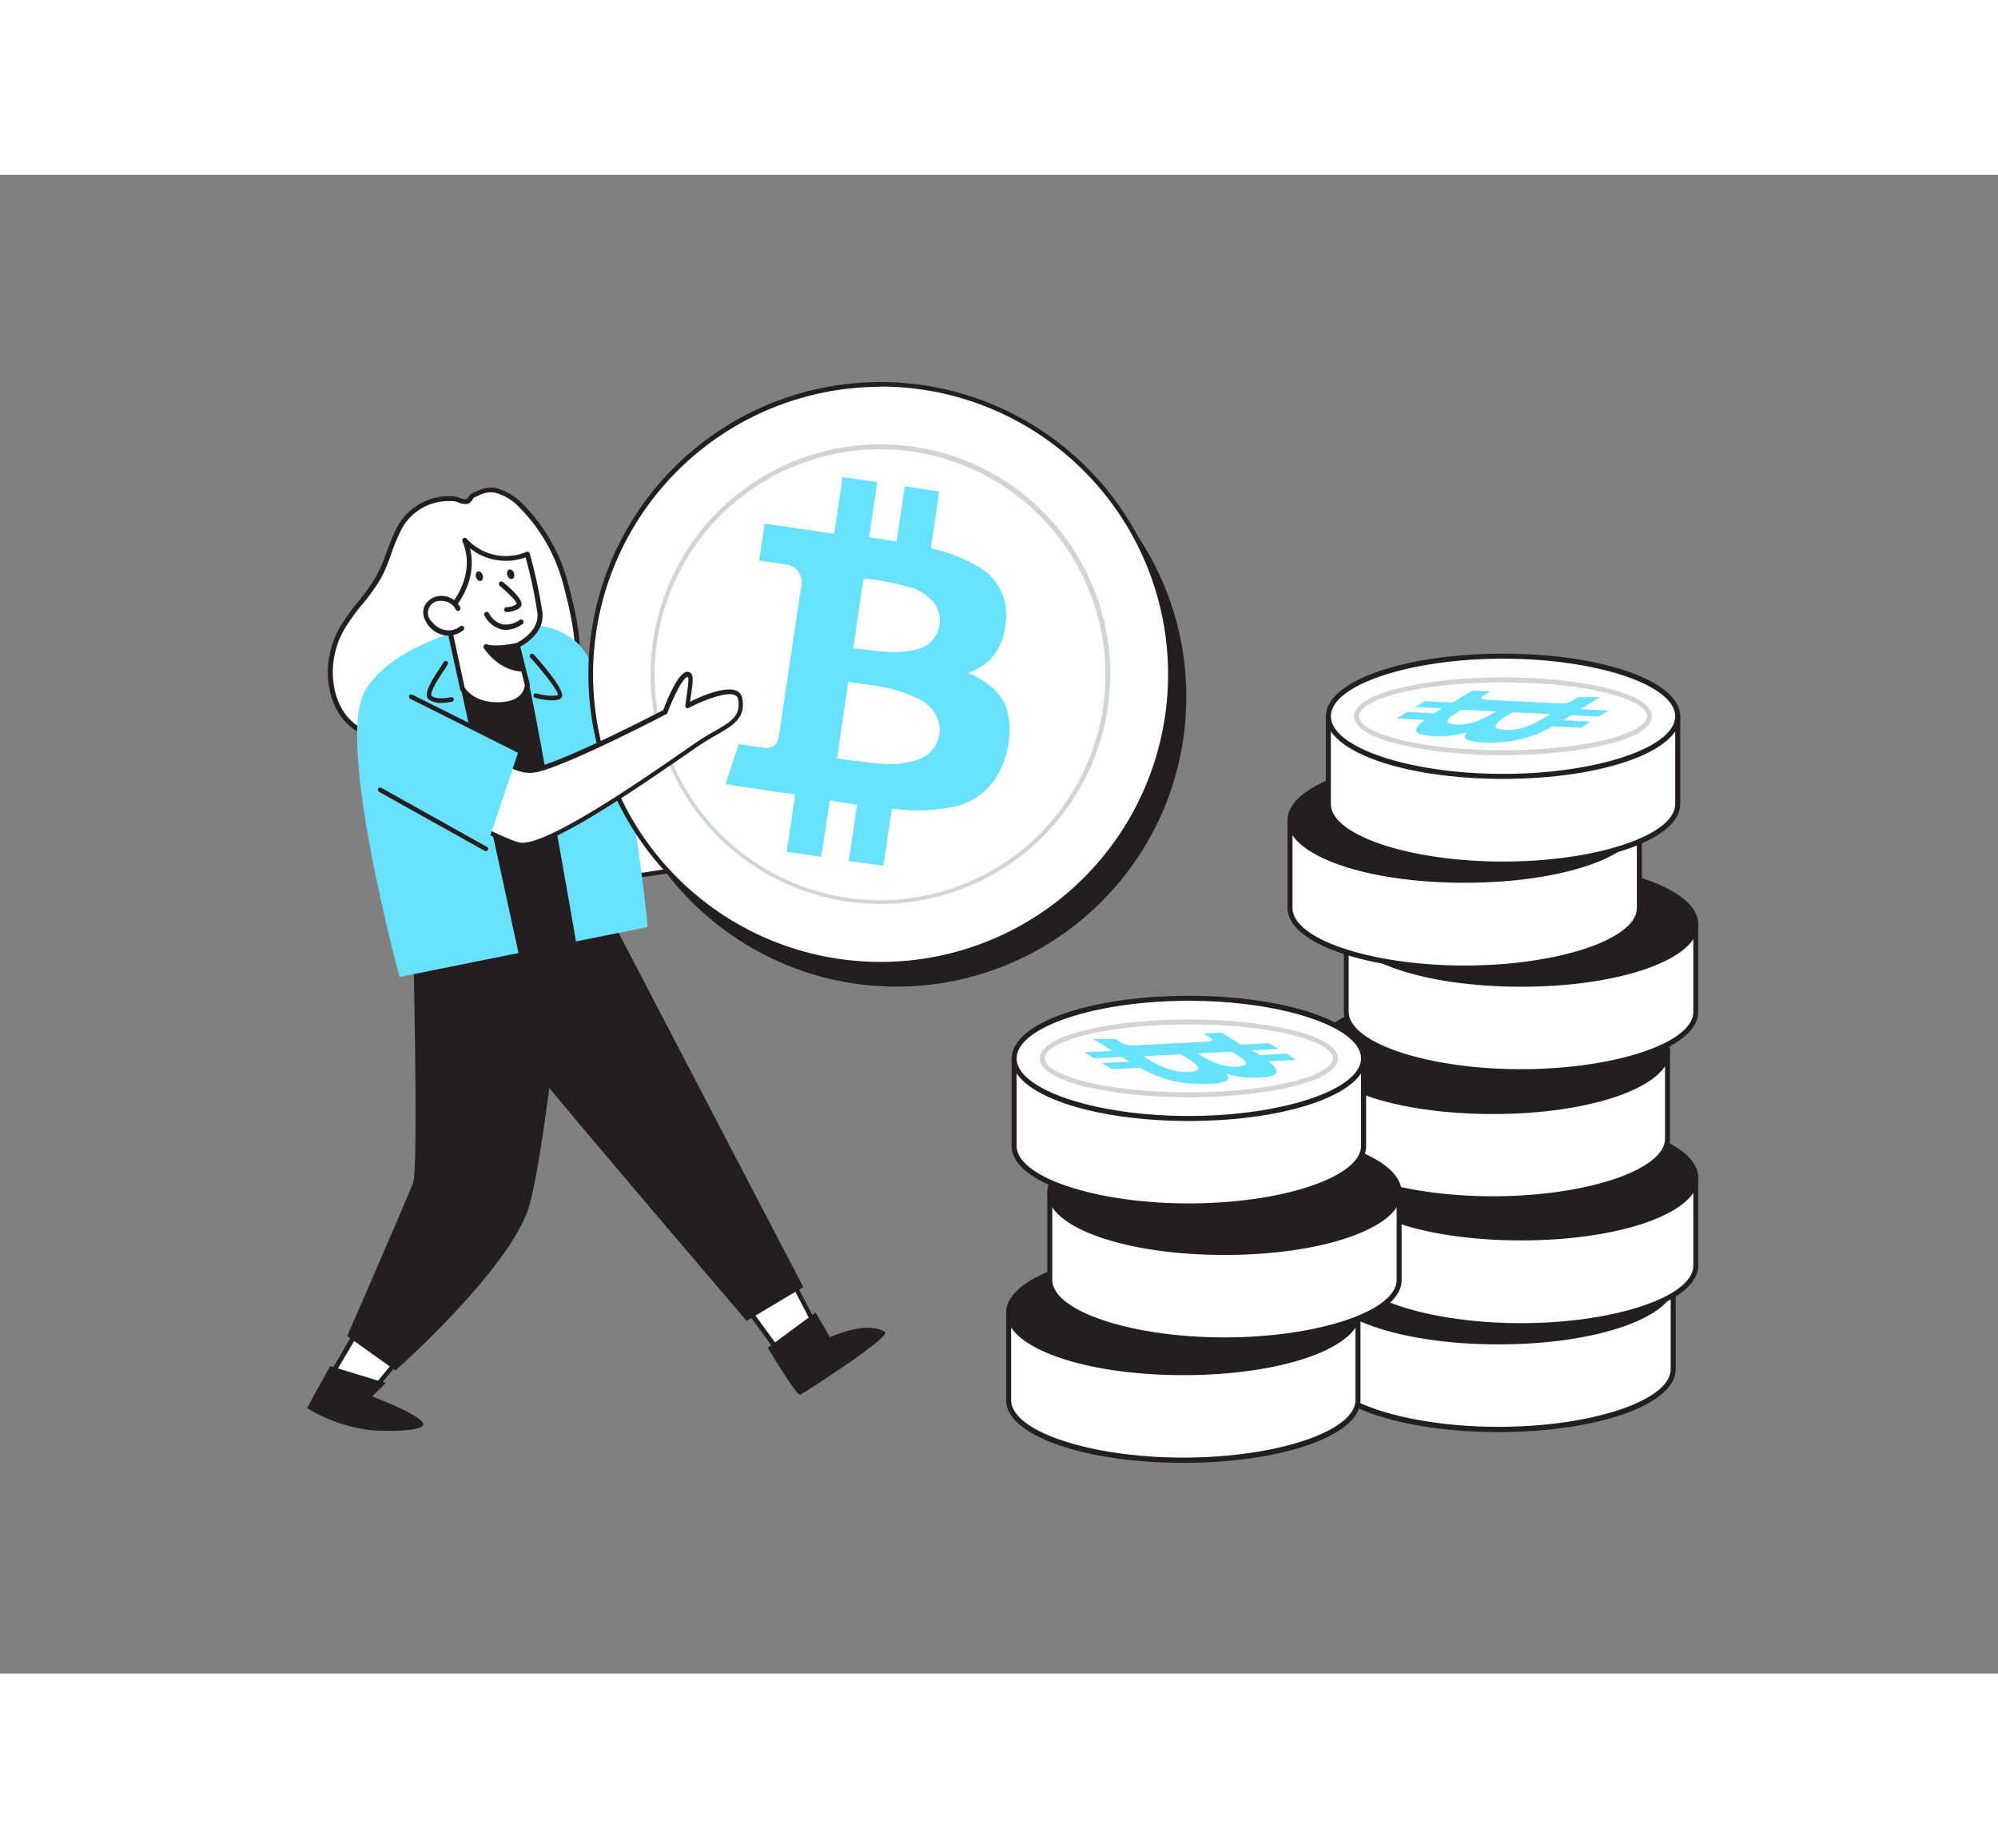 <svg xmlns="http://www.w3.org/2000/svg" viewBox="0 0 400 300" class="styles_logo__3Jd-a" width="200" height="185"><rect x="0" y="0" width="400" height="300" fill="#808080" stroke="none"/><g id="_206_bitcoin_flatline__hOtpZFh8" data-name="#206_bitcoin_flatline"><path d="M334.92,221.58v17.55c0,6.65-15.65,12-35,12s-35-5.38-35-12V221.58Z" fill="#fff"/><path d="M300,251.66c-19.89,0-35.47-5.5-35.47-12.53V221.58a.5.5,0,0,1,.5-.5h69.94a.5.5,0,0,1,.5.5v17.55C335.42,246.16,319.84,251.66,300,251.66Zm-34.47-29.58v17c0,6.25,15.79,11.53,34.47,11.53s34.47-5.28,34.47-11.53v-17Z" fill="#231f20"/><ellipse cx="299.95" cy="221.58" rx="34.97" ry="12.03" fill="#231f20"/><path d="M300,234.11c-19.89,0-35.47-5.5-35.47-12.53s15.58-12.53,35.47-12.53,35.47,5.5,35.47,12.53S319.84,234.11,300,234.11Zm0-24.06c-18.68,0-34.47,5.28-34.47,11.53s15.79,11.53,34.47,11.53,34.47-5.28,34.47-11.53S318.64,210.05,300,210.05Z" fill="#231f20"/><path d="M339.48,200.77v17.56c0,6.64-15.66,12-35,12s-35-5.39-35-12V200.77Z" fill="#fff"/><path d="M304.51,230.86c-19.89,0-35.47-5.51-35.47-12.53V200.77a.5.5,0,0,1,.5-.5h69.94a.51.51,0,0,1,.5.5v17.56C340,225.35,324.4,230.86,304.51,230.86ZM270,201.27v17.06c0,6.25,15.78,11.53,34.47,11.53S339,224.58,339,218.33V201.27Z" fill="#231f20"/><ellipse cx="304.51" cy="200.77" rx="34.97" ry="12.03" fill="#231f20"/><path d="M304.51,213.3c-19.89,0-35.47-5.5-35.47-12.53s15.58-12.53,35.47-12.53S340,193.75,340,200.77,324.4,213.3,304.51,213.3Zm0-24.06c-18.69,0-34.47,5.28-34.47,11.53s15.78,11.53,34.47,11.53S339,207,339,200.77,323.19,189.24,304.51,189.24Z" fill="#231f20"/><path d="M333.84,175.43V193c0,6.65-15.66,12-35,12s-35-5.38-35-12V175.43Z" fill="#fff"/><path d="M298.87,205.51C279,205.51,263.4,200,263.4,193V175.43a.5.5,0,0,1,.5-.5h69.94a.5.5,0,0,1,.5.5V193C334.34,200,318.76,205.51,298.87,205.51ZM264.4,175.93v17c0,6.25,15.79,11.53,34.47,11.53s34.47-5.28,34.47-11.53v-17Z" fill="#231f20"/><ellipse cx="298.87" cy="175.43" rx="34.97" ry="12.03" fill="#231f20"/><path d="M298.87,188c-19.89,0-35.47-5.5-35.47-12.53S279,162.9,298.87,162.9s35.47,5.51,35.47,12.53S318.76,188,298.87,188Zm0-24.06c-18.68,0-34.47,5.28-34.47,11.53S280.19,187,298.87,187s34.47-5.28,34.47-11.53S317.55,163.9,298.87,163.9Z" fill="#231f20"/><path d="M339.48,150v17.55c0,6.65-15.66,12-35,12s-35-5.38-35-12V150Z" fill="#fff"/><path d="M304.51,180.07c-19.89,0-35.47-5.5-35.47-12.53V150a.5.5,0,0,1,.5-.5h69.94a.5.5,0,0,1,.5.5v17.55C340,174.57,324.4,180.07,304.51,180.07ZM270,150.49v17c0,6.25,15.78,11.53,34.47,11.53S339,173.79,339,167.54v-17Z" fill="#231f20"/><ellipse cx="304.51" cy="149.99" rx="34.97" ry="12.03" fill="#231f20"/><path d="M304.51,162.52C284.62,162.52,269,157,269,150s15.58-12.53,35.47-12.53S340,143,340,150,324.4,162.52,304.51,162.52Zm0-24.06c-18.69,0-34.47,5.28-34.47,11.53s15.78,11.53,34.47,11.53S339,156.24,339,150,323.19,138.46,304.51,138.46Z" fill="#231f20"/><path d="M328.2,129.18v17.56c0,6.64-15.65,12-35,12s-35-5.39-35-12V129.18Z" fill="#fff"/><path d="M293.23,159.27c-19.89,0-35.47-5.51-35.47-12.53V129.18a.51.51,0,0,1,.5-.5H328.2a.5.5,0,0,1,.5.5v17.56C328.7,153.76,313.12,159.27,293.23,159.27Zm-34.47-29.59v17.06c0,6.25,15.79,11.53,34.47,11.53S327.7,153,327.7,146.74V129.68Z" fill="#231f20"/><ellipse cx="293.23" cy="129.18" rx="34.97" ry="12.03" fill="#231f20"/><path d="M293.23,141.71c-19.89,0-35.47-5.5-35.47-12.53s15.58-12.53,35.47-12.53,35.47,5.51,35.47,12.53S313.12,141.71,293.23,141.71Zm0-24.06c-18.68,0-34.47,5.28-34.47,11.53s15.79,11.53,34.47,11.53,34.47-5.28,34.47-11.53S311.92,117.65,293.23,117.65Z" fill="#231f20"/><path d="M335.88,108.38v17.55c0,6.64-15.66,12-35,12s-35-5.39-35-12V108.38Z" fill="#fff"/><path d="M300.91,138.46c-19.89,0-35.47-5.5-35.47-12.53V108.38a.5.5,0,0,1,.5-.5h69.94a.5.5,0,0,1,.5.5v17.55C336.38,133,320.8,138.46,300.91,138.46Zm-34.47-29.58v17.05c0,6.25,15.78,11.53,34.47,11.53s34.47-5.28,34.47-11.53V108.88Z" fill="#231f20"/><ellipse cx="300.91" cy="108.38" rx="34.97" ry="12.03" fill="#fff"/><path d="M300.91,120.91c-19.89,0-35.47-5.51-35.47-12.53S281,95.85,300.91,95.85s35.47,5.5,35.47,12.53S320.8,120.91,300.91,120.91Zm0-24.06c-18.69,0-34.47,5.28-34.47,11.53s15.78,11.53,34.47,11.53,34.47-5.28,34.47-11.53S319.59,96.85,300.91,96.85Z" fill="#231f20"/><path d="M300.91,116.17c-14.67,0-29.84-2.91-29.84-7.79s15.17-7.8,29.84-7.8,29.83,2.92,29.83,7.8S315.57,116.17,300.91,116.17Zm0-14.59c-17.25,0-28.84,3.52-28.84,6.8s11.59,6.79,28.84,6.79,28.83-3.51,28.83-6.79S318.15,101.58,300.91,101.58Z" fill="#d1d3d4"/><path d="M281.71,107.5l5.42.28,1.56-1-.4,0-4.6-.23-.41,0,1.94-1.19,5.58.28,3.91-2.4,3.64.18c-.5.31-1,.61-1.48.91-.64.42-.32.68.85.74l14.5.74h.25a3.82,3.82,0,0,0,2-.39c.42-.24.81-.49,1.21-.73l.23-.14,4.45,0-3.93,2.41,5.63.28-2,1.21-5.53-.28-1.55,1,5.53.28-2,1.2-.4,0-4.68-.24c-.58,0-.48-.07-.9.16a24.66,24.66,0,0,1-4,1.8,23.48,23.48,0,0,1-6.14,1.19,27.6,27.6,0,0,1-4.29,0,11.84,11.84,0,0,1-1.83-.3c-1.08-.3-1.17-.78-.87-1.31.06-.11.15-.23.24-.36l-.68.18a19,19,0,0,1-2.29.45,19.83,19.83,0,0,1-4,.12c-2.36-.15-3.41-.63-3.13-1.46a4.46,4.46,0,0,1,1.54-1.65c.12-.09.07-.12-.19-.13l-4.5-.23-.74,0Zm21.13.07-1.31.81a6.91,6.91,0,0,0-2,1.65c-.23.37-.19.69.52.91a10,10,0,0,0,4.88-.3,14.58,14.58,0,0,0,2.9-1.18c.89-.47,1.65-1,2.46-1.44a.55.55,0,0,0,.09-.07Zm-3.72-.19-6.07-.31a.91.91,0,0,0-.61.11,14.7,14.7,0,0,0-2.22,1.5c-.34.33-.6.65-.34.93.49.49,2.9.68,5.24-.06a16,16,0,0,0,2.1-.85c.84-.42,1.52-.85,2.3-1.29Z" fill="#68e1fd"/><path d="M201.93,227.74v17.55c0,6.64,15.66,12,35,12s35-5.39,35-12V227.74Z" fill="#fff"/><path d="M236.9,257.82c-19.89,0-35.47-5.5-35.47-12.53V227.74a.5.5,0,0,1,.5-.5h69.94a.5.5,0,0,1,.5.5v17.55C272.37,252.32,256.79,257.82,236.9,257.82Zm-34.47-29.58v17c0,6.25,15.79,11.53,34.47,11.53s34.47-5.28,34.47-11.53v-17Z" fill="#231f20"/><ellipse cx="236.9" cy="227.74" rx="34.97" ry="12.03" fill="#231f20"/><path d="M236.9,240.27c-19.89,0-35.47-5.51-35.47-12.53S217,215.21,236.9,215.21s35.47,5.5,35.47,12.53S256.79,240.27,236.9,240.27Zm0-24.06c-18.68,0-34.47,5.28-34.47,11.53s15.79,11.53,34.47,11.53,34.47-5.28,34.47-11.53S255.59,216.21,236.9,216.21Z" fill="#231f20"/><path d="M210.17,203.68v17.55c0,6.64,15.65,12,35,12s35-5.39,35-12V203.68Z" fill="#fff"/><path d="M245.14,233.76c-19.89,0-35.47-5.5-35.47-12.53V203.68a.5.5,0,0,1,.5-.5h69.94a.5.5,0,0,1,.5.5v17.55C280.61,228.26,265,233.76,245.14,233.76Zm-34.47-29.58v17c0,6.25,15.78,11.53,34.47,11.53s34.47-5.28,34.47-11.53v-17Z" fill="#231f20"/><ellipse cx="245.14" cy="203.68" rx="34.97" ry="12.03" fill="#231f20"/><path d="M245.14,216.21c-19.89,0-35.47-5.51-35.47-12.53s15.58-12.53,35.47-12.53,35.47,5.5,35.47,12.53S265,216.21,245.14,216.21Zm0-24.06c-18.69,0-34.47,5.28-34.47,11.53s15.78,11.53,34.47,11.53,34.47-5.28,34.47-11.53S263.82,192.15,245.14,192.15Z" fill="#231f20"/><path d="M203,176.86v17.55c0,6.64,15.66,12,35,12s35-5.39,35-12V176.86Z" fill="#fff"/><path d="M238,206.94c-19.88,0-35.47-5.51-35.47-12.53V176.86a.5.5,0,0,1,.5-.5H273a.5.5,0,0,1,.5.5v17.55C273.46,201.43,257.87,206.94,238,206.94Zm-34.47-29.58v17c0,6.25,15.79,11.53,34.47,11.53s34.48-5.28,34.48-11.53v-17Z" fill="#231f20"/><ellipse cx="237.98" cy="176.86" rx="34.97" ry="12.03" fill="#fff"/><path d="M238,189.39c-19.88,0-35.47-5.51-35.47-12.53S218.1,164.33,238,164.33s35.48,5.5,35.48,12.53S257.87,189.39,238,189.39Zm0-24.06c-18.68,0-34.47,5.28-34.47,11.53S219.3,188.39,238,188.39s34.48-5.28,34.48-11.53S256.67,165.33,238,165.33Z" fill="#231f20"/><path d="M238,184.65c-14.66,0-29.83-2.91-29.83-7.79s15.17-7.8,29.83-7.8,29.84,2.92,29.84,7.8S252.65,184.65,238,184.65Zm0-14.59c-17.24,0-28.83,3.51-28.83,6.8s11.59,6.79,28.83,6.79,28.84-3.51,28.84-6.79S255.23,170.06,238,170.06Z" fill="#d1d3d4"/><path d="M259.48,177.17l-.74.05-4.5.22c-.26,0-.31.05-.18.14a4.5,4.5,0,0,1,1.53,1.65c.28.83-.77,1.31-3.13,1.46a19.83,19.83,0,0,1-4-.12,19,19,0,0,1-2.29-.45l-.68-.18a3.21,3.21,0,0,1,.24.36c.3.53.21,1-.87,1.31a11.64,11.64,0,0,1-1.83.3,28.9,28.9,0,0,1-4.29,0,23.48,23.48,0,0,1-6.14-1.19,25.55,25.55,0,0,1-4-1.8c-.42-.23-.32-.19-.9-.16l-4.68.23-.4,0-2-1.2,5.53-.28-1.55-.94-5.53.28-2-1.21,5.64-.28L218.89,173l4.45,0,.23.13c.41.25.8.5,1.21.74a3.92,3.92,0,0,0,2,.39l.25,0,14.5-.73c1.17-.06,1.49-.32.85-.74-.47-.3-1-.6-1.48-.91l3.64-.18,3.91,2.4,5.58-.29L256,175l-.41,0-4.6.23-.4,0,1.56.95,5.43-.27Zm-30.57-.74.09.07c.81.48,1.57,1,2.46,1.44a14.58,14.58,0,0,0,2.9,1.18,10.13,10.13,0,0,0,4.88.3c.71-.22.75-.54.52-.91a6.91,6.91,0,0,0-2-1.65c-.42-.27-.86-.53-1.31-.81Zm10.81-.55c.78.44,1.46.88,2.3,1.29a14.69,14.69,0,0,0,2.1.86c2.34.74,4.75.55,5.24.05.26-.27,0-.59-.34-.92a14,14,0,0,0-2.22-1.5,1,1,0,0,0-.61-.12l-6.07.31Z" fill="#68e1fd"/><polygon points="150.34 227.98 156.8 236.85 163.27 230.48 158.14 220.66 150.34 227.98" fill="#fff"/><path d="M156.8,237.3h0a.44.44,0,0,1-.33-.18L150,228.25a.45.45,0,0,1,.06-.6l7.8-7.32a.44.44,0,0,1,.39-.12.48.48,0,0,1,.33.24l5.12,9.82a.44.44,0,0,1-.08.53l-6.47,6.37A.42.42,0,0,1,156.8,237.3ZM151,228l5.91,8.11,5.85-5.76-4.69-9Z" fill="#231f20"/><polygon points="79.16 237.87 73 245.33 66.11 240.66 72.64 229.55 79.16 237.87" fill="#fff"/><path d="M73,245.79a.49.49,0,0,1-.25-.08L65.85,241a.46.46,0,0,1-.14-.61l6.53-11.11a.46.46,0,0,1,.36-.23.53.53,0,0,1,.4.17l6.52,8.33a.45.45,0,0,1,0,.57l-6.17,7.46A.46.46,0,0,1,73,245.79Zm-6.27-5.27,6.19,4.2,5.67-6.86-5.89-7.5Z" fill="#231f20"/><path d="M113.44,152.93s-4.73,46.88-8,55c-5.13,12.74-26.28,31.41-26.28,31.41l-9.65-6.91s8.12-18.5,13.17-30.56c1.16-2.77,0-49.75,0-49.75Z" fill="#231f20"/><path d="M82.68,152.11s10.84,9.28,14.59,15,52.21,62.29,52.21,62.29l11.34-6.76L120.34,145Z" fill="#231f20"/><path d="M111.81,95.32c-2.47-1.26,4.57-2.09,9.57,10.15L130.2,127l28-3.31,6.71,9.86s-39.31,7.74-40.26,6.86C111.39,128.21,111.81,95.32,111.81,95.32Z" fill="#fff"/><path d="M125.08,140.9a1.45,1.45,0,0,1-.77-.12c-5.56-5.14-9.44-14.37-11.51-27.41a121.18,121.18,0,0,1-1.44-17.78c-.39-.26-.56-.54-.51-.85,0-.15.15-.49.72-.54,1.78-.18,6.63,2.29,10.23,11.1l8.69,21.25,27.63-3.27a.46.46,0,0,1,.43.2l6.71,9.85a.47.47,0,0,1,0,.43.44.44,0,0,1-.33.28C148.59,137.26,129.2,140.9,125.08,140.9Zm-.21-.85c1.91.3,24.16-3.81,39.24-6.77L158,124.22l-27.69,3.28a.47.47,0,0,1-.48-.29L121,105.65c-3.23-7.9-7.15-10.07-8.71-10.47a.68.68,0,0,1,0,.15C112.27,95.66,112,128.05,124.87,140.05ZM111.73,94.72Z" fill="#231f20"/><path d="M104.54,66.48a11.09,11.09,0,0,0-5.36-3.3c-1.77-.36-2.8.33-4.34.91-.61.24-.73,1.16-1.38,1.33s-1.9-.5-2.62-.56a11.14,11.14,0,0,0-10.91,5.89c-1.66,3.06-2.4,6.54-4,9.6-2,3.64-5.08,6.52-7.18,10.08a17.42,17.42,0,0,0-2,13.69c2.82,9.23,11.09,9,19.08,9a39.73,39.73,0,0,0,16.79-3.68c4.13-1.92,11.67-6,12.7-10.9,1-4.64-.81-11.92-2-16.43A34.42,34.42,0,0,0,104.54,66.48Z" fill="#fff"/><path d="M85.93,113.67h-.66c-7.93,0-16.14,0-19-9.4a18,18,0,0,1,2-14.09,42,42,0,0,1,3.44-4.75,37.47,37.47,0,0,0,3.73-5.3,36.47,36.47,0,0,0,2-4.7,37.36,37.36,0,0,1,2.07-4.91,11.72,11.72,0,0,1,11.39-6.15,4.79,4.79,0,0,1,1.16.31,3.45,3.45,0,0,0,1.29.27c.15,0,.28-.23.44-.46a1.94,1.94,0,0,1,.89-.85l.83-.33a5.86,5.86,0,0,1,3.79-.61,11.82,11.82,0,0,1,5.61,3.44h0A35,35,0,0,1,113.78,82c1.33,4.94,3,12,2,16.65-1,4.77-7.61,8.75-13,11.25A40.28,40.28,0,0,1,85.93,113.67Zm3.9-48.36A10.58,10.58,0,0,0,80.36,71a37.62,37.62,0,0,0-2,4.77,36,36,0,0,1-2,4.83A37.52,37.52,0,0,1,72.5,86a40.27,40.27,0,0,0-3.36,4.64A17,17,0,0,0,67.23,104c2.64,8.67,10.12,8.68,18,8.7h.56A39.66,39.66,0,0,0,102.41,109c7.3-3.4,11.71-7.15,12.42-10.55.91-4.39-.71-11.35-2-16.2a34,34,0,0,0-8.63-15.45h0a10.35,10.35,0,0,0-5.11-3.18,5,5,0,0,0-3.21.55c-.27.12-.55.24-.85.35a1.23,1.23,0,0,0-.42.47,1.82,1.82,0,0,1-1,.88,3.54,3.54,0,0,1-1.86-.3,4.81,4.81,0,0,0-.93-.26C90.48,65.33,90.15,65.31,89.83,65.31Z" fill="#231f20"/><path d="M72.81,103.82c5.32-11,32.28-19,42.37-10.49s14.48,57.23,14.48,57.23L80,160.56S67.49,114.79,72.81,103.82Z" fill="#68e1fd"/><path d="M105.86,101.63c2.25,10.17,9.73,53.4,9.73,53.4L104,156.66,92,101.5S94.45,99.48,105.86,101.63Z" fill="#231f20"/><path d="M103.57,94.18l2,7.9s-.1,3.87-5.71,4-7.33-3.31-7.33-3.31L89.32,87.88s7.11-6.55,3.73-14.73a11.19,11.19,0,0,0,12.52,2.78,97.47,97.47,0,0,1,2.53,11.78C108.54,92,103.57,94.18,103.57,94.18Z" fill="#fff"/><path d="M99.59,106.57c-5.63,0-7.43-3.44-7.5-3.59a.61.61,0,0,1,0-.12L88.84,88a.5.5,0,0,1,.14-.48c.07-.06,6.81-6.42,3.61-14.17a.5.5,0,0,1,.84-.52,10.56,10.56,0,0,0,11.95,2.64.49.49,0,0,1,.41,0,.5.5,0,0,1,.26.31,97.79,97.79,0,0,1,2.55,11.87c.4,3.88-3.23,6.14-4.45,6.79l1.91,7.51a.32.32,0,0,1,0,.14s-.19,4.35-6.2,4.46Zm-6.58-4c.23.41,1.95,3.09,6.84,3s5.18-3,5.22-3.43l-2-7.83a.51.51,0,0,1,.29-.58s4.63-2.13,4.23-6a90.22,90.22,0,0,0-2.37-11.17,11.47,11.47,0,0,1-11.12-1.81C95.77,81.54,91,86.94,89.87,88Z" fill="#231f20"/><path d="M91.71,86.81c-2.23-4.09-8.91-1.28-5.54,3.06a4.48,4.48,0,0,0,6.29.93" fill="#fff"/><path d="M89.85,92.21c-.19,0-.38,0-.58,0a5.25,5.25,0,0,1-3.5-2C84.37,88.37,84.7,87,85,86.29a3.72,3.72,0,0,1,3.3-2,4.22,4.22,0,0,1,3.83,2.25.51.51,0,0,1-.2.68.5.5,0,0,1-.68-.2,3.16,3.16,0,0,0-2.92-1.73,2.41,2.41,0,0,0-1.79,4.25,4.25,4.25,0,0,0,2.83,1.61,3.68,3.68,0,0,0,2.75-.77.5.5,0,1,1,.63.78A4.67,4.67,0,0,1,89.85,92.21Z" fill="#231f20"/><path d="M100.31,81.89s4,3.25,3.52,4.16-2.39,1-2.39,1" fill="#fff"/><path d="M101.44,87.53a.5.5,0,0,1,0-1c.67,0,1.76-.27,2-.7,0-.39-1.6-2.08-3.39-3.56a.5.5,0,1,1,.64-.77c1.94,1.6,4.16,3.72,3.66,4.76s-2.6,1.26-2.83,1.27Z" fill="#231f20"/><ellipse cx="95.97" cy="80.33" rx="0.7" ry="0.99" transform="translate(-20.07 33.45) rotate(-17.93)" fill="#231f20"/><ellipse cx="102.24" cy="79.95" rx="0.7" ry="0.99" transform="translate(-19.65 35.36) rotate(-17.93)" fill="#231f20"/><path d="M101.3,91.09a4.63,4.63,0,0,1-.81-.08A5.3,5.3,0,0,1,97,88.22a.48.48,0,0,1,.17-.68.5.5,0,0,1,.69.17A4.39,4.39,0,0,0,100.68,90a4.72,4.72,0,0,0,3.35-.9.5.5,0,0,1,.7.09.5.5,0,0,1-.08.7A6,6,0,0,1,101.3,91.09Z" fill="#231f20"/><path d="M103.57,94.18s-4.13.95-6.3.27c0,0,2.67,4.34,7.43,4.5Z" fill="#231f20"/><path d="M104.7,99.45h0c-5-.17-7.72-4.56-7.84-4.74a.51.51,0,0,1,.58-.74c2,.64,6-.27,6-.28a.49.49,0,0,1,.59.38l1.13,4.77a.48.48,0,0,1-.1.43A.49.49,0,0,1,104.7,99.45Zm-6.26-4.29a9.15,9.15,0,0,0,5.62,3.24l-.86-3.63A19.52,19.52,0,0,1,98.44,95.16Z" fill="#231f20"/><path d="M110.46,105.19a13.62,13.62,0,0,1-3.34-.52.45.45,0,1,1,.26-.87c.82.24,3.19.76,4.32.29.12-.65-2.74-4.41-5.53-7.47a.46.46,0,0,1,.68-.62c1.42,1.57,6,6.79,5.68,8.36a.81.81,0,0,1-.48.58A4.39,4.39,0,0,1,110.46,105.19Z" fill="#231f20"/><path d="M88.38,105.7a4.25,4.25,0,0,1-2.47-.63c-1.29-.94.29-3.55,2.18-6.36.3-.46.65-1,.7-1.1a.47.47,0,0,1,.59-.27.46.46,0,0,1,.26.59,9.18,9.18,0,0,1-.79,1.29c-2.55,3.81-2.71,4.88-2.4,5.11,1,.72,3.12.41,3.86.23a.46.46,0,0,1,.22.89A10.5,10.5,0,0,1,88.38,105.7Z" fill="#231f20"/><circle cx="179.48" cy="104.47" r="58.02" fill="#231f20"/><circle cx="176.26" cy="99.94" r="58.02" fill="#fff"/><path d="M176.38,158.43a60,60,0,0,1-8.73-.65,58.47,58.47,0,1,1,66.45-49.23l-.46-.06.46.06a58.5,58.5,0,0,1-57.72,49.88Zm-.15-116a57.56,57.56,0,1,0,57,66h0A57.63,57.63,0,0,0,184.73,43,58.4,58.4,0,0,0,176.23,42.38Z" fill="#231f20"/><path d="M176.29,145.94a46,46,0,0,1-45.52-52.77,46,46,0,1,1,45.52,52.77Zm-.12-91a45.13,45.13,0,1,0,6.71.5A46.13,46.13,0,0,0,176.17,54.94Z" fill="#d1d3d4"/><path d="M188,63.38c-.06.51-.11,1-.18,1.53-.45,3.06-.9,6.11-1.37,9.16-.08.52,0,.72.57.86a30.73,30.73,0,0,1,8.88,3.54,11,11,0,0,1,5.4,11.39,11.74,11.74,0,0,1-2.74,6.8,10.51,10.51,0,0,1-3.46,2.49c-.38.18-.77.33-1.28.54.71.35,1.32.62,1.91.94,2.77,1.52,5.06,3.53,5.92,6.67a15.31,15.31,0,0,1,.45,4.53,18.1,18.1,0,0,1-2.22,8,13.12,13.12,0,0,1-9.19,6.71,35.68,35.68,0,0,1-11,.45c-1.37-.12-1.12-.14-1.3,1-.48,3.17-.94,6.34-1.42,9.52l-.12.82-6.93-1,1.67-11.25-5.48-.81-1.68,11.25-6.94-1,1.7-11.47-13.94-2.07,2.62-8c.27,0,.53,0,.79.08,1.41.21,2.83.44,4.25.62a2.47,2.47,0,0,0,3-2.17c0-.17.05-.34.08-.51q2.19-14.76,4.39-29.51A3.55,3.55,0,0,0,157.24,78c-1.72-.3-3.46-.52-5.25-.79l1.1-7.4L167,71.85l1.69-11.35,6.89,1c0,.29,0,.59-.07.88-.46,3.12-.93,6.25-1.39,9.37l-.12.81,5.5.82,1.64-11.05Zm-20.42,53.38a2.81,2.81,0,0,0,.39.1c2.79.36,5.57.82,8.37,1a18.13,18.13,0,0,0,7.37-.78,6.31,6.31,0,0,0,4.14-7.83,7.65,7.65,0,0,0-4.16-4.46,29.9,29.9,0,0,0-9.21-2.62c-1.52-.24-3.06-.45-4.64-.69Zm3.27-22c2.57.27,5.06.68,7.56.75a17.29,17.29,0,0,0,5.32-.57,5.93,5.93,0,0,0,3.15-9.42,9.64,9.64,0,0,0-4.68-2.94,45.27,45.27,0,0,0-8.55-1.7c-.59-.08-.81,0-.9.67-.58,4.12-1.21,8.24-1.82,12.36C170.89,94.11,170.88,94.33,170.84,94.75Z" fill="#68e1fd"/><path d="M83.41,106.25c11,5.6,17.91,13.78,23.54,12.86s26.19-11.63,26.19-11.63,2.39-6.55,4.13-7.42.61,3.24.34,6.2c0,0,9.78-5.16,10.53-1.47.92,4.51-2.9,5.57-7.37,8.38S109.55,135.74,103.6,134s-25.43-13.19-26-13.53C70.85,116.58,72.37,100.65,83.41,106.25Z" fill="#fff"/><path d="M104.46,134.56a3.35,3.35,0,0,1-1-.13c-5.32-1.56-21.18-10.69-25.91-13.46l-.21-.11c-4.24-2.45-5.31-9.3-3.2-13.19.85-1.56,3.47-4.88,9.47-1.83h0a89.65,89.65,0,0,1,11.57,7.3c4.75,3.37,8.52,6,11.69,5.52,5.23-.86,24-10.52,25.9-11.51.44-1.19,2.54-6.62,4.29-7.5a1,1,0,0,1,1.12,0c.71.51.54,1.92.17,4.37-.07.48-.14,1-.2,1.45,2-1,7.07-3.25,9.33-2.18a1.9,1.9,0,0,1,1.1,1.41c.82,4-1.85,5.53-5.22,7.46-.75.43-1.54.88-2.35,1.39s-2.31,1.55-4.23,2.88C123.08,125.9,109.79,134.56,104.46,134.56Zm-25.32-29A4.55,4.55,0,0,0,75,108.11c-1.91,3.54-1,9.75,2.86,12l.21.13c4.71,2.74,20.49,11.84,25.71,13.36,4.69,1.39,24.2-12.11,32.54-17.87,1.93-1.34,3.46-2.39,4.26-2.9s1.63-1,2.39-1.41c3.29-1.89,5.46-3.13,4.78-6.49a1,1,0,0,0-.6-.77c-1.92-.91-7.34,1.53-9.27,2.55a.47.47,0,0,1-.47,0,.46.46,0,0,1-.2-.42c.07-.75.18-1.55.3-2.34.18-1.18.47-3.15.2-3.49,0,0-.07,0-.18.08-1.15.58-3,4.7-3.91,7.16a.42.42,0,0,1-.22.25c-.84.44-20.69,10.76-26.33,11.68-3.54.58-7.43-2.18-12.36-5.68a91.73,91.73,0,0,0-11.45-7.23A9.18,9.18,0,0,0,79.14,105.52Z" fill="#231f20"/><path d="M76.11,123.1l21.16,11.83,6.6-19.72s-24.46-13.84-27.76-12.62S68.09,114.42,76.11,123.1Z" fill="#68e1fd"/><path d="M97.27,135.38a.49.49,0,0,1-.23-.06L75.89,123.5a.47.47,0,0,1-.18-.63.45.45,0,0,1,.62-.17l21.16,11.83a.45.45,0,0,1-.22.85Z" fill="#231f20"/><path d="M103.87,115.67a.54.54,0,0,1-.21,0L82.13,104.88a.44.44,0,0,1-.2-.61.45.45,0,0,1,.61-.21l21.53,10.74a.47.47,0,0,1,.21.62A.45.45,0,0,1,103.87,115.67Z" fill="#231f20"/><path d="M66.11,238.45l-4.65,8.41a32.24,32.24,0,0,0,13,4.45c1.27.11,10.62.46,10.27-1.3s-10.21-5.48-10.21-5.48l2.7-2.69Z" fill="#231f20"/><path d="M163.27,227.72l-9.55,7.06s5.75,9.67,6.46,9.4,18.39-11.66,17-12.55c-3.83-2.41-11,1.06-11,1.06Z" fill="#231f20"/></g></svg>